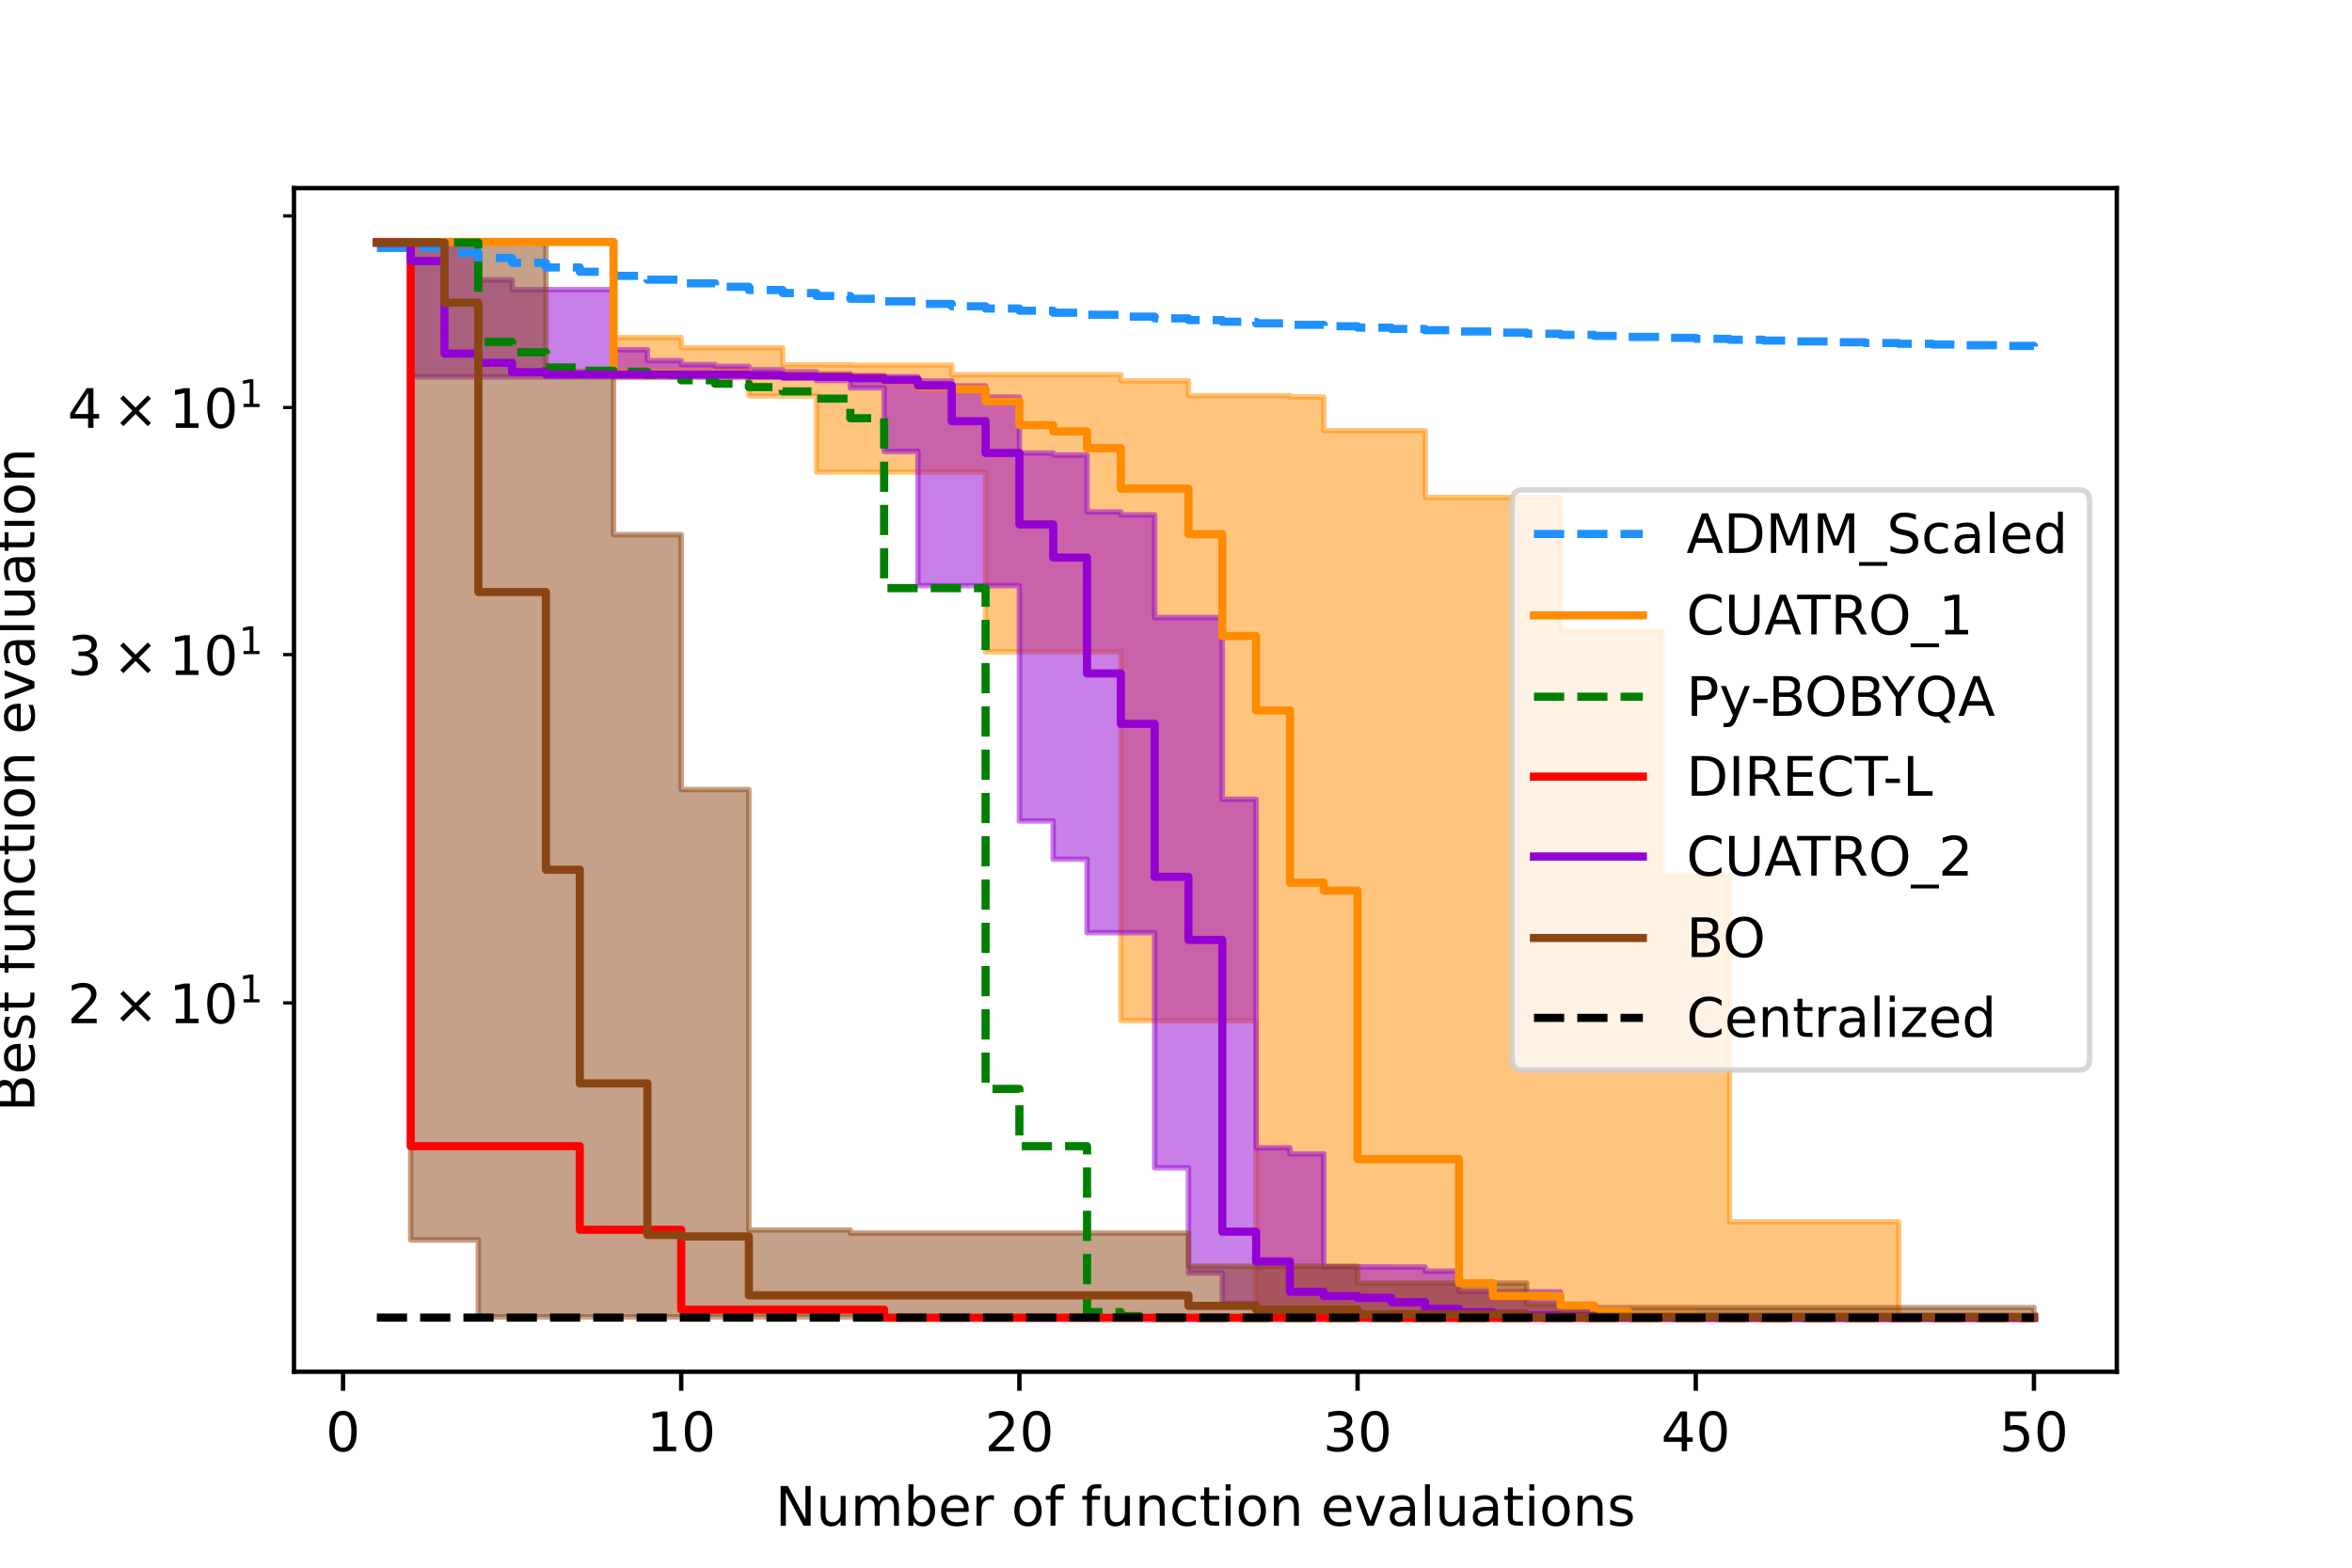 <?xml version="1.0" encoding="utf-8" standalone="no"?>
<!DOCTYPE svg PUBLIC "-//W3C//DTD SVG 1.1//EN"
  "http://www.w3.org/Graphics/SVG/1.1/DTD/svg11.dtd">
<!-- Created with matplotlib (https://matplotlib.org/) -->
<svg height="288pt" version="1.1" viewBox="0 0 432 288" width="432pt" xmlns="http://www.w3.org/2000/svg" xmlns:xlink="http://www.w3.org/1999/xlink">
 <defs>
  <style type="text/css">*{stroke-linecap:butt;stroke-linejoin:round;}</style>
 </defs>
 <g id="figure_1">
  <g id="patch_1">
   <path d="M 0 288 
L 432 288 
L 432 0 
L 0 0 
z
" style="fill:#ffffff;"/>
  </g>
  <g id="axes_1">
   <g id="patch_2">
    <path d="M 54 252 
L 388.8 252 
L 388.8 34.56 
L 54 34.56 
z
" style="fill:#ffffff;"/>
   </g>
   <g id="PolyCollection_1">
    <defs>
     <path d="M 69.218 -243.556 
L 69.218 -243.556 
L 75.43 -243.556 
L 75.43 -243.556 
L 81.641 -243.556 
L 81.641 -243.556 
L 87.853 -243.556 
L 87.853 -243.556 
L 94.064 -243.556 
L 94.064 -243.556 
L 100.276 -243.556 
L 100.276 -243.556 
L 106.487 -243.556 
L 106.487 -243.556 
L 112.699 -243.556 
L 112.699 -218.659 
L 118.91 -218.659 
L 118.91 -218.659 
L 125.122 -218.659 
L 125.122 -218.659 
L 131.333 -218.659 
L 131.333 -218.659 
L 137.545 -218.659 
L 137.545 -215.266 
L 143.756 -215.266 
L 143.756 -215.266 
L 149.968 -215.266 
L 149.968 -201.288 
L 156.179 -201.288 
L 156.179 -201.288 
L 162.391 -201.288 
L 162.391 -201.288 
L 168.602 -201.288 
L 168.602 -201.288 
L 174.814 -201.288 
L 174.814 -201.288 
L 181.025 -201.288 
L 181.025 -168.26 
L 187.237 -168.26 
L 187.237 -168.26 
L 193.448 -168.26 
L 193.448 -168.26 
L 199.66 -168.26 
L 199.66 -168.26 
L 205.871 -168.26 
L 205.871 -100.504 
L 212.083 -100.504 
L 212.083 -100.504 
L 218.294 -100.504 
L 218.294 -100.504 
L 224.506 -100.504 
L 224.506 -100.504 
L 230.717 -100.504 
L 230.717 -46.268 
L 236.929 -46.268 
L 236.929 -46.268 
L 243.14 -46.268 
L 243.14 -46.015 
L 249.352 -46.015 
L 249.352 -46.015 
L 255.563 -46.015 
L 255.563 -46.015 
L 261.775 -46.015 
L 261.775 -46.015 
L 267.986 -46.015 
L 267.986 -46.015 
L 274.198 -46.015 
L 274.198 -45.992 
L 280.409 -45.992 
L 280.409 -45.992 
L 286.621 -45.992 
L 286.621 -45.943 
L 292.832 -45.943 
L 292.832 -45.943 
L 299.044 -45.943 
L 299.044 -45.943 
L 305.255 -45.943 
L 305.255 -45.942 
L 311.467 -45.942 
L 311.467 -45.942 
L 317.678 -45.942 
L 317.678 -45.942 
L 323.89 -45.942 
L 323.89 -45.941 
L 330.101 -45.941 
L 330.101 -45.941 
L 336.313 -45.941 
L 336.313 -45.941 
L 342.524 -45.941 
L 342.524 -45.941 
L 348.736 -45.941 
L 348.736 -45.941 
L 354.947 -45.941 
L 354.947 -45.941 
L 361.159 -45.941 
L 361.159 -45.941 
L 367.37 -45.941 
L 367.37 -45.941 
L 373.582 -45.941 
L 373.582 -45.941 
L 373.582 -46.178 
L 373.582 -46.178 
L 373.582 -46.178 
L 367.37 -46.178 
L 367.37 -46.178 
L 361.159 -46.178 
L 361.159 -46.178 
L 354.947 -46.178 
L 354.947 -46.178 
L 348.736 -46.178 
L 348.736 -63.542 
L 342.524 -63.542 
L 342.524 -63.542 
L 336.313 -63.542 
L 336.313 -63.542 
L 330.101 -63.542 
L 330.101 -63.542 
L 323.89 -63.542 
L 323.89 -63.542 
L 317.678 -63.542 
L 317.678 -127.192 
L 311.467 -127.192 
L 311.467 -127.192 
L 305.255 -127.192 
L 305.255 -172.053 
L 299.044 -172.053 
L 299.044 -172.053 
L 292.832 -172.053 
L 292.832 -172.053 
L 286.621 -172.053 
L 286.621 -196.611 
L 280.409 -196.611 
L 280.409 -196.611 
L 274.198 -196.611 
L 274.198 -196.611 
L 267.986 -196.611 
L 267.986 -196.611 
L 261.775 -196.611 
L 261.775 -208.886 
L 255.563 -208.886 
L 255.563 -208.886 
L 249.352 -208.886 
L 249.352 -208.886 
L 243.14 -208.886 
L 243.14 -215.078 
L 236.929 -215.078 
L 236.929 -215.319 
L 230.717 -215.319 
L 230.717 -215.319 
L 224.506 -215.319 
L 224.506 -215.319 
L 218.294 -215.319 
L 218.294 -218.04 
L 212.083 -218.04 
L 212.083 -218.04 
L 205.871 -218.04 
L 205.871 -219.154 
L 199.66 -219.154 
L 199.66 -219.154 
L 193.448 -219.154 
L 193.448 -219.154 
L 187.237 -219.154 
L 187.237 -219.154 
L 181.025 -219.154 
L 181.025 -219.154 
L 174.814 -219.154 
L 174.814 -220.911 
L 168.602 -220.911 
L 168.602 -220.911 
L 162.391 -220.911 
L 162.391 -220.911 
L 156.179 -220.911 
L 156.179 -220.989 
L 149.968 -220.989 
L 149.968 -220.989 
L 143.756 -220.989 
L 143.756 -224.11 
L 137.545 -224.11 
L 137.545 -224.11 
L 131.333 -224.11 
L 131.333 -224.11 
L 125.122 -224.11 
L 125.122 -225.992 
L 118.91 -225.992 
L 118.91 -225.992 
L 112.699 -225.992 
L 112.699 -243.556 
L 106.487 -243.556 
L 106.487 -243.556 
L 100.276 -243.556 
L 100.276 -243.556 
L 94.064 -243.556 
L 94.064 -243.556 
L 87.853 -243.556 
L 87.853 -243.556 
L 81.641 -243.556 
L 81.641 -243.556 
L 75.43 -243.556 
L 75.43 -243.556 
L 69.218 -243.556 
z
" id="m75ca60884b" style="stroke:#ff8c00;stroke-opacity:0.5;"/>
    </defs>
    <g clip-path="url(#pdaac6d11ff)">
     <use style="fill:#ff8c00;fill-opacity:0.5;stroke:#ff8c00;stroke-opacity:0.5;" x="0" xlink:href="#m75ca60884b" y="288"/>
    </g>
   </g>
   <g id="PolyCollection_2">
    <defs>
     <path d="M 69.218 -243.44 
L 69.218 -243.44 
L 75.43 -243.44 
L 75.43 -77.435 
L 81.641 -77.435 
L 81.641 -77.435 
L 87.853 -77.435 
L 87.853 -77.435 
L 94.064 -77.435 
L 94.064 -77.435 
L 100.276 -77.435 
L 100.276 -77.435 
L 106.487 -77.435 
L 106.487 -62.083 
L 112.699 -62.083 
L 112.699 -62.083 
L 118.91 -62.083 
L 118.91 -62.083 
L 125.122 -62.083 
L 125.122 -47.409 
L 131.333 -47.409 
L 131.333 -47.409 
L 137.545 -47.409 
L 137.545 -47.409 
L 143.756 -47.409 
L 143.756 -47.409 
L 149.968 -47.409 
L 149.968 -47.409 
L 156.179 -47.409 
L 156.179 -47.409 
L 162.391 -47.409 
L 162.391 -45.922 
L 168.602 -45.922 
L 168.602 -45.922 
L 174.814 -45.922 
L 174.814 -45.922 
L 181.025 -45.922 
L 181.025 -45.922 
L 187.237 -45.922 
L 187.237 -45.922 
L 193.448 -45.922 
L 193.448 -45.922 
L 199.66 -45.922 
L 199.66 -45.91 
L 205.871 -45.91 
L 205.871 -45.91 
L 212.083 -45.91 
L 212.083 -45.91 
L 218.294 -45.91 
L 218.294 -45.91 
L 224.506 -45.91 
L 224.506 -45.91 
L 230.717 -45.91 
L 230.717 -45.91 
L 236.929 -45.91 
L 236.929 -45.91 
L 243.14 -45.91 
L 243.14 -45.91 
L 249.352 -45.91 
L 249.352 -45.91 
L 255.563 -45.91 
L 255.563 -45.886 
L 261.775 -45.886 
L 261.775 -45.886 
L 267.986 -45.886 
L 267.986 -45.886 
L 274.198 -45.886 
L 274.198 -45.886 
L 280.409 -45.886 
L 280.409 -45.886 
L 286.621 -45.886 
L 286.621 -45.886 
L 292.832 -45.886 
L 292.832 -45.886 
L 299.044 -45.886 
L 299.044 -45.886 
L 305.255 -45.886 
L 305.255 -45.886 
L 311.467 -45.886 
L 311.467 -45.886 
L 317.678 -45.886 
L 317.678 -45.884 
L 323.89 -45.884 
L 323.89 -45.884 
L 330.101 -45.884 
L 330.101 -45.884 
L 336.313 -45.884 
L 336.313 -45.884 
L 342.524 -45.884 
L 342.524 -45.884 
L 348.736 -45.884 
L 348.736 -45.884 
L 354.947 -45.884 
L 354.947 -45.884 
L 361.159 -45.884 
L 361.159 -45.884 
L 367.37 -45.884 
L 367.37 -45.884 
L 373.582 -45.884 
L 373.582 -45.884 
L 373.582 -45.884 
L 373.582 -45.884 
L 373.582 -45.884 
L 367.37 -45.884 
L 367.37 -45.884 
L 361.159 -45.884 
L 361.159 -45.884 
L 354.947 -45.884 
L 354.947 -45.884 
L 348.736 -45.884 
L 348.736 -45.884 
L 342.524 -45.884 
L 342.524 -45.884 
L 336.313 -45.884 
L 336.313 -45.884 
L 330.101 -45.884 
L 330.101 -45.884 
L 323.89 -45.884 
L 323.89 -45.884 
L 317.678 -45.884 
L 317.678 -45.886 
L 311.467 -45.886 
L 311.467 -45.886 
L 305.255 -45.886 
L 305.255 -45.886 
L 299.044 -45.886 
L 299.044 -45.886 
L 292.832 -45.886 
L 292.832 -45.886 
L 286.621 -45.886 
L 286.621 -45.886 
L 280.409 -45.886 
L 280.409 -45.886 
L 274.198 -45.886 
L 274.198 -45.886 
L 267.986 -45.886 
L 267.986 -45.886 
L 261.775 -45.886 
L 261.775 -45.886 
L 255.563 -45.886 
L 255.563 -45.91 
L 249.352 -45.91 
L 249.352 -45.91 
L 243.14 -45.91 
L 243.14 -45.91 
L 236.929 -45.91 
L 236.929 -45.91 
L 230.717 -45.91 
L 230.717 -45.91 
L 224.506 -45.91 
L 224.506 -45.91 
L 218.294 -45.91 
L 218.294 -45.91 
L 212.083 -45.91 
L 212.083 -45.91 
L 205.871 -45.91 
L 205.871 -45.91 
L 199.66 -45.91 
L 199.66 -45.922 
L 193.448 -45.922 
L 193.448 -45.922 
L 187.237 -45.922 
L 187.237 -45.922 
L 181.025 -45.922 
L 181.025 -45.922 
L 174.814 -45.922 
L 174.814 -45.922 
L 168.602 -45.922 
L 168.602 -45.922 
L 162.391 -45.922 
L 162.391 -47.409 
L 156.179 -47.409 
L 156.179 -47.409 
L 149.968 -47.409 
L 149.968 -47.409 
L 143.756 -47.409 
L 143.756 -47.409 
L 137.545 -47.409 
L 137.545 -47.409 
L 131.333 -47.409 
L 131.333 -47.409 
L 125.122 -47.409 
L 125.122 -62.083 
L 118.91 -62.083 
L 118.91 -62.083 
L 112.699 -62.083 
L 112.699 -62.083 
L 106.487 -62.083 
L 106.487 -77.435 
L 100.276 -77.435 
L 100.276 -77.435 
L 94.064 -77.435 
L 94.064 -77.435 
L 87.853 -77.435 
L 87.853 -77.435 
L 81.641 -77.435 
L 81.641 -77.435 
L 75.43 -77.435 
L 75.43 -243.44 
L 69.218 -243.44 
z
" id="m1aa103d2f8" style="stroke:#ff0000;stroke-opacity:0.5;"/>
    </defs>
    <g clip-path="url(#pdaac6d11ff)">
     <use style="fill:#ff0000;fill-opacity:0.5;stroke:#ff0000;stroke-opacity:0.5;" x="0" xlink:href="#m1aa103d2f8" y="288"/>
    </g>
   </g>
   <g id="PolyCollection_3">
    <defs>
     <path d="M 69.218 -243.44 
L 69.218 -243.44 
L 75.43 -243.44 
L 75.43 -218.776 
L 81.641 -218.776 
L 81.641 -218.776 
L 87.853 -218.776 
L 87.853 -218.776 
L 94.064 -218.776 
L 94.064 -218.776 
L 100.276 -218.776 
L 100.276 -218.776 
L 106.487 -218.776 
L 106.487 -218.776 
L 112.699 -218.776 
L 112.699 -218.776 
L 118.91 -218.776 
L 118.91 -218.776 
L 125.122 -218.776 
L 125.122 -218.776 
L 131.333 -218.776 
L 131.333 -218.776 
L 137.545 -218.776 
L 137.545 -218.776 
L 143.756 -218.776 
L 143.756 -218.533 
L 149.968 -218.533 
L 149.968 -218.097 
L 156.179 -218.097 
L 156.179 -216.739 
L 162.391 -216.739 
L 162.391 -205.071 
L 168.602 -205.071 
L 168.602 -180.423 
L 174.814 -180.423 
L 174.814 -180.423 
L 181.025 -180.423 
L 181.025 -180.423 
L 187.237 -180.423 
L 187.237 -137.184 
L 193.448 -137.184 
L 193.448 -130.158 
L 199.66 -130.158 
L 199.66 -116.653 
L 205.871 -116.653 
L 205.871 -116.653 
L 212.083 -116.653 
L 212.083 -73.462 
L 218.294 -73.462 
L 218.294 -54.149 
L 224.506 -54.149 
L 224.506 -48.546 
L 230.717 -48.546 
L 230.717 -46.61 
L 236.929 -46.61 
L 236.929 -45.947 
L 243.14 -45.947 
L 243.14 -45.947 
L 249.352 -45.947 
L 249.352 -45.947 
L 255.563 -45.947 
L 255.563 -45.947 
L 261.775 -45.947 
L 261.775 -45.947 
L 267.986 -45.947 
L 267.986 -45.947 
L 274.198 -45.947 
L 274.198 -45.947 
L 280.409 -45.947 
L 280.409 -45.947 
L 286.621 -45.947 
L 286.621 -45.947 
L 292.832 -45.947 
L 292.832 -45.941 
L 299.044 -45.941 
L 299.044 -45.941 
L 305.255 -45.941 
L 305.255 -45.941 
L 311.467 -45.941 
L 311.467 -45.941 
L 317.678 -45.941 
L 317.678 -45.941 
L 323.89 -45.941 
L 323.89 -45.941 
L 330.101 -45.941 
L 330.101 -45.941 
L 336.313 -45.941 
L 336.313 -45.941 
L 342.524 -45.941 
L 342.524 -45.941 
L 348.736 -45.941 
L 348.736 -45.941 
L 354.947 -45.941 
L 354.947 -45.941 
L 361.159 -45.941 
L 361.159 -45.941 
L 367.37 -45.941 
L 367.37 -45.941 
L 373.582 -45.941 
L 373.582 -45.941 
L 373.582 -46.091 
L 373.582 -46.091 
L 373.582 -46.091 
L 367.37 -46.091 
L 367.37 -46.091 
L 361.159 -46.091 
L 361.159 -46.091 
L 354.947 -46.091 
L 354.947 -46.091 
L 348.736 -46.091 
L 348.736 -46.091 
L 342.524 -46.091 
L 342.524 -46.091 
L 336.313 -46.091 
L 336.313 -46.091 
L 330.101 -46.091 
L 330.101 -46.092 
L 323.89 -46.092 
L 323.89 -46.096 
L 317.678 -46.096 
L 317.678 -46.101 
L 311.467 -46.101 
L 311.467 -46.328 
L 305.255 -46.328 
L 305.255 -46.328 
L 299.044 -46.328 
L 299.044 -46.895 
L 292.832 -46.895 
L 292.832 -48.331 
L 286.621 -48.331 
L 286.621 -50.685 
L 280.409 -50.685 
L 280.409 -50.685 
L 274.198 -50.685 
L 274.198 -50.685 
L 267.986 -50.685 
L 267.986 -54.475 
L 261.775 -54.475 
L 261.775 -55.233 
L 255.563 -55.233 
L 255.563 -55.258 
L 249.352 -55.258 
L 249.352 -55.258 
L 243.14 -55.258 
L 243.14 -76.016 
L 236.929 -76.016 
L 236.929 -77.145 
L 230.717 -77.145 
L 230.717 -141.161 
L 224.506 -141.161 
L 224.506 -174.55 
L 218.294 -174.55 
L 218.294 -174.55 
L 212.083 -174.55 
L 212.083 -193.413 
L 205.871 -193.413 
L 205.871 -193.955 
L 199.66 -193.955 
L 199.66 -204.406 
L 193.448 -204.406 
L 193.448 -204.787 
L 187.237 -204.787 
L 187.237 -215.038 
L 181.025 -215.038 
L 181.025 -217.105 
L 174.814 -217.105 
L 174.814 -218.002 
L 168.602 -218.002 
L 168.602 -218.781 
L 162.391 -218.781 
L 162.391 -218.996 
L 156.179 -218.996 
L 156.179 -219.324 
L 149.968 -219.324 
L 149.968 -219.684 
L 143.756 -219.684 
L 143.756 -220.071 
L 137.545 -220.071 
L 137.545 -220.699 
L 131.333 -220.699 
L 131.333 -221.025 
L 125.122 -221.025 
L 125.122 -221.74 
L 118.91 -221.74 
L 118.91 -223.747 
L 112.699 -223.747 
L 112.699 -234.791 
L 106.487 -234.791 
L 106.487 -234.791 
L 100.276 -234.791 
L 100.276 -234.791 
L 94.064 -234.791 
L 94.064 -236.57 
L 87.853 -236.57 
L 87.853 -243.44 
L 81.641 -243.44 
L 81.641 -243.44 
L 75.43 -243.44 
L 75.43 -243.44 
L 69.218 -243.44 
z
" id="m0308eec018" style="stroke:#9400d3;stroke-opacity:0.5;"/>
    </defs>
    <g clip-path="url(#pdaac6d11ff)">
     <use style="fill:#9400d3;fill-opacity:0.5;stroke:#9400d3;stroke-opacity:0.5;" x="0" xlink:href="#m0308eec018" y="288"/>
    </g>
   </g>
   <g id="PolyCollection_4">
    <defs>
     <path d="M 69.218 -243.44 
L 69.218 -243.44 
L 75.43 -243.44 
L 75.43 -60.213 
L 81.641 -60.213 
L 81.641 -60.213 
L 87.853 -60.213 
L 87.853 -46.073 
L 94.064 -46.073 
L 94.064 -46.073 
L 100.276 -46.073 
L 100.276 -46.073 
L 106.487 -46.073 
L 106.487 -46.073 
L 112.699 -46.073 
L 112.699 -46.073 
L 118.91 -46.073 
L 118.91 -46.073 
L 125.122 -46.073 
L 125.122 -46.073 
L 131.333 -46.073 
L 131.333 -46.073 
L 137.545 -46.073 
L 137.545 -46.073 
L 143.756 -46.073 
L 143.756 -46.073 
L 149.968 -46.073 
L 149.968 -46.073 
L 156.179 -46.073 
L 156.179 -46.073 
L 162.391 -46.073 
L 162.391 -46.073 
L 168.602 -46.073 
L 168.602 -46.073 
L 174.814 -46.073 
L 174.814 -46.073 
L 181.025 -46.073 
L 181.025 -46.073 
L 187.237 -46.073 
L 187.237 -46.073 
L 193.448 -46.073 
L 193.448 -46.073 
L 199.66 -46.073 
L 199.66 -46.073 
L 205.871 -46.073 
L 205.871 -46.073 
L 212.083 -46.073 
L 212.083 -46.073 
L 218.294 -46.073 
L 218.294 -45.931 
L 224.506 -45.931 
L 224.506 -45.931 
L 230.717 -45.931 
L 230.717 -45.931 
L 236.929 -45.931 
L 236.929 -45.931 
L 243.14 -45.931 
L 243.14 -45.931 
L 249.352 -45.931 
L 249.352 -45.891 
L 255.563 -45.891 
L 255.563 -45.891 
L 261.775 -45.891 
L 261.775 -45.891 
L 267.986 -45.891 
L 267.986 -45.891 
L 274.198 -45.891 
L 274.198 -45.891 
L 280.409 -45.891 
L 280.409 -45.89 
L 286.621 -45.89 
L 286.621 -45.89 
L 292.832 -45.89 
L 292.832 -45.89 
L 299.044 -45.89 
L 299.044 -45.89 
L 305.255 -45.89 
L 305.255 -45.89 
L 311.467 -45.89 
L 311.467 -45.89 
L 317.678 -45.89 
L 317.678 -45.89 
L 323.89 -45.89 
L 323.89 -45.89 
L 330.101 -45.89 
L 330.101 -45.89 
L 336.313 -45.89 
L 336.313 -45.89 
L 342.524 -45.89 
L 342.524 -45.89 
L 348.736 -45.89 
L 348.736 -45.89 
L 354.947 -45.89 
L 354.947 -45.89 
L 361.159 -45.89 
L 361.159 -45.89 
L 367.37 -45.89 
L 367.37 -45.89 
L 373.582 -45.89 
L 373.582 -45.89 
L 373.582 -47.786 
L 373.582 -47.786 
L 373.582 -47.786 
L 367.37 -47.786 
L 367.37 -47.786 
L 361.159 -47.786 
L 361.159 -47.786 
L 354.947 -47.786 
L 354.947 -47.786 
L 348.736 -47.786 
L 348.736 -47.786 
L 342.524 -47.786 
L 342.524 -47.786 
L 336.313 -47.786 
L 336.313 -47.786 
L 330.101 -47.786 
L 330.101 -47.786 
L 323.89 -47.786 
L 323.89 -47.786 
L 317.678 -47.786 
L 317.678 -47.786 
L 311.467 -47.786 
L 311.467 -47.786 
L 305.255 -47.786 
L 305.255 -47.786 
L 299.044 -47.786 
L 299.044 -47.786 
L 292.832 -47.786 
L 292.832 -47.786 
L 286.621 -47.786 
L 286.621 -48.41 
L 280.409 -48.41 
L 280.409 -52.26 
L 274.198 -52.26 
L 274.198 -52.26 
L 267.986 -52.26 
L 267.986 -52.26 
L 261.775 -52.26 
L 261.775 -52.26 
L 255.563 -52.26 
L 255.563 -52.26 
L 249.352 -52.26 
L 249.352 -55.382 
L 243.14 -55.382 
L 243.14 -55.382 
L 236.929 -55.382 
L 236.929 -55.382 
L 230.717 -55.382 
L 230.717 -55.382 
L 224.506 -55.382 
L 224.506 -55.382 
L 218.294 -55.382 
L 218.294 -61.469 
L 212.083 -61.469 
L 212.083 -61.469 
L 205.871 -61.469 
L 205.871 -61.469 
L 199.66 -61.469 
L 199.66 -61.469 
L 193.448 -61.469 
L 193.448 -61.469 
L 187.237 -61.469 
L 187.237 -61.469 
L 181.025 -61.469 
L 181.025 -61.469 
L 174.814 -61.469 
L 174.814 -61.469 
L 168.602 -61.469 
L 168.602 -61.469 
L 162.391 -61.469 
L 162.391 -61.469 
L 156.179 -61.469 
L 156.179 -62.035 
L 149.968 -62.035 
L 149.968 -62.035 
L 143.756 -62.035 
L 143.756 -62.035 
L 137.545 -62.035 
L 137.545 -142.949 
L 131.333 -142.949 
L 131.333 -142.949 
L 125.122 -142.949 
L 125.122 -189.779 
L 118.91 -189.779 
L 118.91 -189.779 
L 112.699 -189.779 
L 112.699 -219.718 
L 106.487 -219.718 
L 106.487 -219.718 
L 100.276 -219.718 
L 100.276 -243.44 
L 94.064 -243.44 
L 94.064 -243.44 
L 87.853 -243.44 
L 87.853 -243.44 
L 81.641 -243.44 
L 81.641 -243.44 
L 75.43 -243.44 
L 75.43 -243.44 
L 69.218 -243.44 
z
" id="mc04f1988cb" style="stroke:#8b4513;stroke-opacity:0.5;"/>
    </defs>
    <g clip-path="url(#pdaac6d11ff)">
     <use style="fill:#8b4513;fill-opacity:0.5;stroke:#8b4513;stroke-opacity:0.5;" x="0" xlink:href="#mc04f1988cb" y="288"/>
    </g>
   </g>
   <g id="matplotlib.axis_1">
    <g id="xtick_1">
     <g id="line2d_1">
      <defs>
       <path d="M 0 0 
L 0 3.5 
" id="md390b1b262" style="stroke:#000000;stroke-width:0.8;"/>
      </defs>
      <g>
       <use style="stroke:#000000;stroke-width:0.8;" x="63.007" xlink:href="#md390b1b262" y="252"/>
      </g>
     </g>
     <g id="text_1">
      <!-- 0 -->
      <g transform="translate(59.825 266.598)scale(0.1 -0.1)">
       <defs>
        <path d="M 31.781 66.406 
Q 24.172 66.406 20.328 58.906 
Q 16.5 51.422 16.5 36.375 
Q 16.5 21.391 20.328 13.891 
Q 24.172 6.391 31.781 6.391 
Q 39.453 6.391 43.281 13.891 
Q 47.125 21.391 47.125 36.375 
Q 47.125 51.422 43.281 58.906 
Q 39.453 66.406 31.781 66.406 
z
M 31.781 74.219 
Q 44.047 74.219 50.516 64.516 
Q 56.984 54.828 56.984 36.375 
Q 56.984 17.969 50.516 8.266 
Q 44.047 -1.422 31.781 -1.422 
Q 19.531 -1.422 13.062 8.266 
Q 6.594 17.969 6.594 36.375 
Q 6.594 54.828 13.062 64.516 
Q 19.531 74.219 31.781 74.219 
z
" id="DejaVuSans-48"/>
       </defs>
       <use xlink:href="#DejaVuSans-48"/>
      </g>
     </g>
    </g>
    <g id="xtick_2">
     <g id="line2d_2">
      <g>
       <use style="stroke:#000000;stroke-width:0.8;" x="125.122" xlink:href="#md390b1b262" y="252"/>
      </g>
     </g>
     <g id="text_2">
      <!-- 10 -->
      <g transform="translate(118.759 266.598)scale(0.1 -0.1)">
       <defs>
        <path d="M 12.406 8.297 
L 28.516 8.297 
L 28.516 63.922 
L 10.984 60.406 
L 10.984 69.391 
L 28.422 72.906 
L 38.281 72.906 
L 38.281 8.297 
L 54.391 8.297 
L 54.391 0 
L 12.406 0 
z
" id="DejaVuSans-49"/>
       </defs>
       <use xlink:href="#DejaVuSans-49"/>
       <use x="63.623" xlink:href="#DejaVuSans-48"/>
      </g>
     </g>
    </g>
    <g id="xtick_3">
     <g id="line2d_3">
      <g>
       <use style="stroke:#000000;stroke-width:0.8;" x="187.237" xlink:href="#md390b1b262" y="252"/>
      </g>
     </g>
     <g id="text_3">
      <!-- 20 -->
      <g transform="translate(180.874 266.598)scale(0.1 -0.1)">
       <defs>
        <path d="M 19.188 8.297 
L 53.609 8.297 
L 53.609 0 
L 7.328 0 
L 7.328 8.297 
Q 12.938 14.109 22.625 23.891 
Q 32.328 33.688 34.812 36.531 
Q 39.547 41.844 41.422 45.531 
Q 43.312 49.219 43.312 52.781 
Q 43.312 58.594 39.234 62.25 
Q 35.156 65.922 28.609 65.922 
Q 23.969 65.922 18.812 64.312 
Q 13.672 62.703 7.812 59.422 
L 7.812 69.391 
Q 13.766 71.781 18.938 73 
Q 24.125 74.219 28.422 74.219 
Q 39.75 74.219 46.484 68.547 
Q 53.219 62.891 53.219 53.422 
Q 53.219 48.922 51.531 44.891 
Q 49.859 40.875 45.406 35.406 
Q 44.188 33.984 37.641 27.219 
Q 31.109 20.453 19.188 8.297 
z
" id="DejaVuSans-50"/>
       </defs>
       <use xlink:href="#DejaVuSans-50"/>
       <use x="63.623" xlink:href="#DejaVuSans-48"/>
      </g>
     </g>
    </g>
    <g id="xtick_4">
     <g id="line2d_4">
      <g>
       <use style="stroke:#000000;stroke-width:0.8;" x="249.352" xlink:href="#md390b1b262" y="252"/>
      </g>
     </g>
     <g id="text_4">
      <!-- 30 -->
      <g transform="translate(242.989 266.598)scale(0.1 -0.1)">
       <defs>
        <path d="M 40.578 39.312 
Q 47.656 37.797 51.625 33 
Q 55.609 28.219 55.609 21.188 
Q 55.609 10.406 48.188 4.484 
Q 40.766 -1.422 27.094 -1.422 
Q 22.516 -1.422 17.656 -0.516 
Q 12.797 0.391 7.625 2.203 
L 7.625 11.719 
Q 11.719 9.328 16.594 8.109 
Q 21.484 6.891 26.812 6.891 
Q 36.078 6.891 40.938 10.547 
Q 45.797 14.203 45.797 21.188 
Q 45.797 27.641 41.281 31.266 
Q 36.766 34.906 28.719 34.906 
L 20.219 34.906 
L 20.219 43.016 
L 29.109 43.016 
Q 36.375 43.016 40.234 45.922 
Q 44.094 48.828 44.094 54.297 
Q 44.094 59.906 40.109 62.906 
Q 36.141 65.922 28.719 65.922 
Q 24.656 65.922 20.016 65.031 
Q 15.375 64.156 9.812 62.312 
L 9.812 71.094 
Q 15.438 72.656 20.344 73.438 
Q 25.25 74.219 29.594 74.219 
Q 40.828 74.219 47.359 69.109 
Q 53.906 64.016 53.906 55.328 
Q 53.906 49.266 50.438 45.094 
Q 46.969 40.922 40.578 39.312 
z
" id="DejaVuSans-51"/>
       </defs>
       <use xlink:href="#DejaVuSans-51"/>
       <use x="63.623" xlink:href="#DejaVuSans-48"/>
      </g>
     </g>
    </g>
    <g id="xtick_5">
     <g id="line2d_5">
      <g>
       <use style="stroke:#000000;stroke-width:0.8;" x="311.467" xlink:href="#md390b1b262" y="252"/>
      </g>
     </g>
     <g id="text_5">
      <!-- 40 -->
      <g transform="translate(305.104 266.598)scale(0.1 -0.1)">
       <defs>
        <path d="M 37.797 64.312 
L 12.891 25.391 
L 37.797 25.391 
z
M 35.203 72.906 
L 47.609 72.906 
L 47.609 25.391 
L 58.016 25.391 
L 58.016 17.188 
L 47.609 17.188 
L 47.609 0 
L 37.797 0 
L 37.797 17.188 
L 4.891 17.188 
L 4.891 26.703 
z
" id="DejaVuSans-52"/>
       </defs>
       <use xlink:href="#DejaVuSans-52"/>
       <use x="63.623" xlink:href="#DejaVuSans-48"/>
      </g>
     </g>
    </g>
    <g id="xtick_6">
     <g id="line2d_6">
      <g>
       <use style="stroke:#000000;stroke-width:0.8;" x="373.582" xlink:href="#md390b1b262" y="252"/>
      </g>
     </g>
     <g id="text_6">
      <!-- 50 -->
      <g transform="translate(367.219 266.598)scale(0.1 -0.1)">
       <defs>
        <path d="M 10.797 72.906 
L 49.516 72.906 
L 49.516 64.594 
L 19.828 64.594 
L 19.828 46.734 
Q 21.969 47.469 24.109 47.828 
Q 26.266 48.188 28.422 48.188 
Q 40.625 48.188 47.75 41.5 
Q 54.891 34.812 54.891 23.391 
Q 54.891 11.625 47.562 5.094 
Q 40.234 -1.422 26.906 -1.422 
Q 22.312 -1.422 17.547 -0.641 
Q 12.797 0.141 7.719 1.703 
L 7.719 11.625 
Q 12.109 9.234 16.797 8.062 
Q 21.484 6.891 26.703 6.891 
Q 35.156 6.891 40.078 11.328 
Q 45.016 15.766 45.016 23.391 
Q 45.016 31 40.078 35.438 
Q 35.156 39.891 26.703 39.891 
Q 22.75 39.891 18.812 39.016 
Q 14.891 38.141 10.797 36.281 
z
" id="DejaVuSans-53"/>
       </defs>
       <use xlink:href="#DejaVuSans-53"/>
       <use x="63.623" xlink:href="#DejaVuSans-48"/>
      </g>
     </g>
    </g>
    <g id="text_7">
     <!-- Number of function evaluations -->
     <g transform="translate(142.399 280.277)scale(0.1 -0.1)">
      <defs>
       <path d="M 9.812 72.906 
L 23.094 72.906 
L 55.422 11.922 
L 55.422 72.906 
L 64.984 72.906 
L 64.984 0 
L 51.703 0 
L 19.391 60.984 
L 19.391 0 
L 9.812 0 
z
" id="DejaVuSans-78"/>
       <path d="M 8.5 21.578 
L 8.5 54.688 
L 17.484 54.688 
L 17.484 21.922 
Q 17.484 14.156 20.5 10.266 
Q 23.531 6.391 29.594 6.391 
Q 36.859 6.391 41.078 11.031 
Q 45.312 15.672 45.312 23.688 
L 45.312 54.688 
L 54.297 54.688 
L 54.297 0 
L 45.312 0 
L 45.312 8.406 
Q 42.047 3.422 37.719 1 
Q 33.406 -1.422 27.688 -1.422 
Q 18.266 -1.422 13.375 4.438 
Q 8.5 10.297 8.5 21.578 
z
M 31.109 56 
z
" id="DejaVuSans-117"/>
       <path d="M 52 44.188 
Q 55.375 50.25 60.062 53.125 
Q 64.75 56 71.094 56 
Q 79.641 56 84.281 50.016 
Q 88.922 44.047 88.922 33.016 
L 88.922 0 
L 79.891 0 
L 79.891 32.719 
Q 79.891 40.578 77.094 44.375 
Q 74.312 48.188 68.609 48.188 
Q 61.625 48.188 57.562 43.547 
Q 53.516 38.922 53.516 30.906 
L 53.516 0 
L 44.484 0 
L 44.484 32.719 
Q 44.484 40.625 41.703 44.406 
Q 38.922 48.188 33.109 48.188 
Q 26.219 48.188 22.156 43.531 
Q 18.109 38.875 18.109 30.906 
L 18.109 0 
L 9.078 0 
L 9.078 54.688 
L 18.109 54.688 
L 18.109 46.188 
Q 21.188 51.219 25.484 53.609 
Q 29.781 56 35.688 56 
Q 41.656 56 45.828 52.969 
Q 50 49.953 52 44.188 
z
" id="DejaVuSans-109"/>
       <path d="M 48.688 27.297 
Q 48.688 37.203 44.609 42.844 
Q 40.531 48.484 33.406 48.484 
Q 26.266 48.484 22.188 42.844 
Q 18.109 37.203 18.109 27.297 
Q 18.109 17.391 22.188 11.75 
Q 26.266 6.109 33.406 6.109 
Q 40.531 6.109 44.609 11.75 
Q 48.688 17.391 48.688 27.297 
z
M 18.109 46.391 
Q 20.953 51.266 25.266 53.625 
Q 29.594 56 35.594 56 
Q 45.562 56 51.781 48.094 
Q 58.016 40.188 58.016 27.297 
Q 58.016 14.406 51.781 6.484 
Q 45.562 -1.422 35.594 -1.422 
Q 29.594 -1.422 25.266 0.953 
Q 20.953 3.328 18.109 8.203 
L 18.109 0 
L 9.078 0 
L 9.078 75.984 
L 18.109 75.984 
z
" id="DejaVuSans-98"/>
       <path d="M 56.203 29.594 
L 56.203 25.203 
L 14.891 25.203 
Q 15.484 15.922 20.484 11.062 
Q 25.484 6.203 34.422 6.203 
Q 39.594 6.203 44.453 7.469 
Q 49.312 8.734 54.109 11.281 
L 54.109 2.781 
Q 49.266 0.734 44.188 -0.344 
Q 39.109 -1.422 33.891 -1.422 
Q 20.797 -1.422 13.156 6.188 
Q 5.516 13.812 5.516 26.812 
Q 5.516 40.234 12.766 48.109 
Q 20.016 56 32.328 56 
Q 43.359 56 49.781 48.891 
Q 56.203 41.797 56.203 29.594 
z
M 47.219 32.234 
Q 47.125 39.594 43.094 43.984 
Q 39.062 48.391 32.422 48.391 
Q 24.906 48.391 20.391 44.141 
Q 15.875 39.891 15.188 32.172 
z
" id="DejaVuSans-101"/>
       <path d="M 41.109 46.297 
Q 39.594 47.172 37.812 47.578 
Q 36.031 48 33.891 48 
Q 26.266 48 22.188 43.047 
Q 18.109 38.094 18.109 28.812 
L 18.109 0 
L 9.078 0 
L 9.078 54.688 
L 18.109 54.688 
L 18.109 46.188 
Q 20.953 51.172 25.484 53.578 
Q 30.031 56 36.531 56 
Q 37.453 56 38.578 55.875 
Q 39.703 55.766 41.062 55.516 
z
" id="DejaVuSans-114"/>
       <path id="DejaVuSans-32"/>
       <path d="M 30.609 48.391 
Q 23.391 48.391 19.188 42.75 
Q 14.984 37.109 14.984 27.297 
Q 14.984 17.484 19.156 11.844 
Q 23.344 6.203 30.609 6.203 
Q 37.797 6.203 41.984 11.859 
Q 46.188 17.531 46.188 27.297 
Q 46.188 37.016 41.984 42.703 
Q 37.797 48.391 30.609 48.391 
z
M 30.609 56 
Q 42.328 56 49.016 48.375 
Q 55.719 40.766 55.719 27.297 
Q 55.719 13.875 49.016 6.219 
Q 42.328 -1.422 30.609 -1.422 
Q 18.844 -1.422 12.172 6.219 
Q 5.516 13.875 5.516 27.297 
Q 5.516 40.766 12.172 48.375 
Q 18.844 56 30.609 56 
z
" id="DejaVuSans-111"/>
       <path d="M 37.109 75.984 
L 37.109 68.5 
L 28.516 68.5 
Q 23.688 68.5 21.797 66.547 
Q 19.922 64.594 19.922 59.516 
L 19.922 54.688 
L 34.719 54.688 
L 34.719 47.703 
L 19.922 47.703 
L 19.922 0 
L 10.891 0 
L 10.891 47.703 
L 2.297 47.703 
L 2.297 54.688 
L 10.891 54.688 
L 10.891 58.5 
Q 10.891 67.625 15.141 71.797 
Q 19.391 75.984 28.609 75.984 
z
" id="DejaVuSans-102"/>
       <path d="M 54.891 33.016 
L 54.891 0 
L 45.906 0 
L 45.906 32.719 
Q 45.906 40.484 42.875 44.328 
Q 39.844 48.188 33.797 48.188 
Q 26.516 48.188 22.312 43.547 
Q 18.109 38.922 18.109 30.906 
L 18.109 0 
L 9.078 0 
L 9.078 54.688 
L 18.109 54.688 
L 18.109 46.188 
Q 21.344 51.125 25.703 53.562 
Q 30.078 56 35.797 56 
Q 45.219 56 50.047 50.172 
Q 54.891 44.344 54.891 33.016 
z
" id="DejaVuSans-110"/>
       <path d="M 48.781 52.594 
L 48.781 44.188 
Q 44.969 46.297 41.141 47.344 
Q 37.312 48.391 33.406 48.391 
Q 24.656 48.391 19.812 42.844 
Q 14.984 37.312 14.984 27.297 
Q 14.984 17.281 19.812 11.734 
Q 24.656 6.203 33.406 6.203 
Q 37.312 6.203 41.141 7.25 
Q 44.969 8.297 48.781 10.406 
L 48.781 2.094 
Q 45.016 0.344 40.984 -0.531 
Q 36.969 -1.422 32.422 -1.422 
Q 20.062 -1.422 12.781 6.344 
Q 5.516 14.109 5.516 27.297 
Q 5.516 40.672 12.859 48.328 
Q 20.219 56 33.016 56 
Q 37.156 56 41.109 55.141 
Q 45.062 54.297 48.781 52.594 
z
" id="DejaVuSans-99"/>
       <path d="M 18.312 70.219 
L 18.312 54.688 
L 36.812 54.688 
L 36.812 47.703 
L 18.312 47.703 
L 18.312 18.016 
Q 18.312 11.328 20.141 9.422 
Q 21.969 7.516 27.594 7.516 
L 36.812 7.516 
L 36.812 0 
L 27.594 0 
Q 17.188 0 13.234 3.875 
Q 9.281 7.766 9.281 18.016 
L 9.281 47.703 
L 2.688 47.703 
L 2.688 54.688 
L 9.281 54.688 
L 9.281 70.219 
z
" id="DejaVuSans-116"/>
       <path d="M 9.422 54.688 
L 18.406 54.688 
L 18.406 0 
L 9.422 0 
z
M 9.422 75.984 
L 18.406 75.984 
L 18.406 64.594 
L 9.422 64.594 
z
" id="DejaVuSans-105"/>
       <path d="M 2.984 54.688 
L 12.5 54.688 
L 29.594 8.797 
L 46.688 54.688 
L 56.203 54.688 
L 35.688 0 
L 23.484 0 
z
" id="DejaVuSans-118"/>
       <path d="M 34.281 27.484 
Q 23.391 27.484 19.188 25 
Q 14.984 22.516 14.984 16.5 
Q 14.984 11.719 18.141 8.906 
Q 21.297 6.109 26.703 6.109 
Q 34.188 6.109 38.703 11.406 
Q 43.219 16.703 43.219 25.484 
L 43.219 27.484 
z
M 52.203 31.203 
L 52.203 0 
L 43.219 0 
L 43.219 8.297 
Q 40.141 3.328 35.547 0.953 
Q 30.953 -1.422 24.312 -1.422 
Q 15.922 -1.422 10.953 3.297 
Q 6 8.016 6 15.922 
Q 6 25.141 12.172 29.828 
Q 18.359 34.516 30.609 34.516 
L 43.219 34.516 
L 43.219 35.406 
Q 43.219 41.609 39.141 45 
Q 35.062 48.391 27.688 48.391 
Q 23 48.391 18.547 47.266 
Q 14.109 46.141 10.016 43.891 
L 10.016 52.203 
Q 14.938 54.109 19.578 55.047 
Q 24.219 56 28.609 56 
Q 40.484 56 46.344 49.844 
Q 52.203 43.703 52.203 31.203 
z
" id="DejaVuSans-97"/>
       <path d="M 9.422 75.984 
L 18.406 75.984 
L 18.406 0 
L 9.422 0 
z
" id="DejaVuSans-108"/>
       <path d="M 44.281 53.078 
L 44.281 44.578 
Q 40.484 46.531 36.375 47.5 
Q 32.281 48.484 27.875 48.484 
Q 21.188 48.484 17.844 46.438 
Q 14.5 44.391 14.5 40.281 
Q 14.5 37.156 16.891 35.375 
Q 19.281 33.594 26.516 31.984 
L 29.594 31.297 
Q 39.156 29.25 43.188 25.516 
Q 47.219 21.781 47.219 15.094 
Q 47.219 7.469 41.188 3.016 
Q 35.156 -1.422 24.609 -1.422 
Q 20.219 -1.422 15.453 -0.562 
Q 10.688 0.297 5.422 2 
L 5.422 11.281 
Q 10.406 8.688 15.234 7.391 
Q 20.062 6.109 24.812 6.109 
Q 31.156 6.109 34.562 8.281 
Q 37.984 10.453 37.984 14.406 
Q 37.984 18.062 35.516 20.016 
Q 33.062 21.969 24.703 23.781 
L 21.578 24.516 
Q 13.234 26.266 9.516 29.906 
Q 5.812 33.547 5.812 39.891 
Q 5.812 47.609 11.281 51.797 
Q 16.75 56 26.812 56 
Q 31.781 56 36.172 55.266 
Q 40.578 54.547 44.281 53.078 
z
" id="DejaVuSans-115"/>
      </defs>
      <use xlink:href="#DejaVuSans-78"/>
      <use x="74.805" xlink:href="#DejaVuSans-117"/>
      <use x="138.184" xlink:href="#DejaVuSans-109"/>
      <use x="235.596" xlink:href="#DejaVuSans-98"/>
      <use x="299.072" xlink:href="#DejaVuSans-101"/>
      <use x="360.596" xlink:href="#DejaVuSans-114"/>
      <use x="401.709" xlink:href="#DejaVuSans-32"/>
      <use x="433.496" xlink:href="#DejaVuSans-111"/>
      <use x="494.678" xlink:href="#DejaVuSans-102"/>
      <use x="529.883" xlink:href="#DejaVuSans-32"/>
      <use x="561.67" xlink:href="#DejaVuSans-102"/>
      <use x="596.875" xlink:href="#DejaVuSans-117"/>
      <use x="660.254" xlink:href="#DejaVuSans-110"/>
      <use x="723.633" xlink:href="#DejaVuSans-99"/>
      <use x="778.613" xlink:href="#DejaVuSans-116"/>
      <use x="817.822" xlink:href="#DejaVuSans-105"/>
      <use x="845.605" xlink:href="#DejaVuSans-111"/>
      <use x="906.787" xlink:href="#DejaVuSans-110"/>
      <use x="970.166" xlink:href="#DejaVuSans-32"/>
      <use x="1001.953" xlink:href="#DejaVuSans-101"/>
      <use x="1063.477" xlink:href="#DejaVuSans-118"/>
      <use x="1122.656" xlink:href="#DejaVuSans-97"/>
      <use x="1183.936" xlink:href="#DejaVuSans-108"/>
      <use x="1211.719" xlink:href="#DejaVuSans-117"/>
      <use x="1275.098" xlink:href="#DejaVuSans-97"/>
      <use x="1336.377" xlink:href="#DejaVuSans-116"/>
      <use x="1375.586" xlink:href="#DejaVuSans-105"/>
      <use x="1403.369" xlink:href="#DejaVuSans-111"/>
      <use x="1464.551" xlink:href="#DejaVuSans-110"/>
      <use x="1527.93" xlink:href="#DejaVuSans-115"/>
     </g>
    </g>
   </g>
   <g id="matplotlib.axis_2">
    <g id="ytick_1">
     <g id="line2d_7">
      <defs>
       <path d="M 0 0 
L -2 0 
" id="m9779d326b0" style="stroke:#000000;stroke-width:0.6;"/>
      </defs>
      <g>
       <use style="stroke:#000000;stroke-width:0.6;" x="54" xlink:href="#m9779d326b0" y="184.241"/>
      </g>
     </g>
     <g id="text_8">
      <!-- $\mathdefault{2\times10^{1}}$ -->
      <g transform="translate(12.4 188.04)scale(0.1 -0.1)">
       <defs>
        <path d="M 70.125 53.719 
L 47.797 31.297 
L 70.125 8.984 
L 64.312 3.078 
L 41.891 25.484 
L 19.484 3.078 
L 13.719 8.984 
L 35.984 31.297 
L 13.719 53.719 
L 19.484 59.625 
L 41.891 37.203 
L 64.312 59.625 
z
" id="DejaVuSans-215"/>
       </defs>
       <use transform="translate(0 0.684)" xlink:href="#DejaVuSans-50"/>
       <use transform="translate(83.105 0.684)" xlink:href="#DejaVuSans-215"/>
       <use transform="translate(186.377 0.684)" xlink:href="#DejaVuSans-49"/>
       <use transform="translate(250 0.684)" xlink:href="#DejaVuSans-48"/>
       <use transform="translate(314.58 38.966)scale(0.7)" xlink:href="#DejaVuSans-49"/>
      </g>
     </g>
    </g>
    <g id="ytick_2">
     <g id="line2d_8">
      <g>
       <use style="stroke:#000000;stroke-width:0.6;" x="54" xlink:href="#m9779d326b0" y="120.262"/>
      </g>
     </g>
     <g id="text_9">
      <!-- $\mathdefault{3\times10^{1}}$ -->
      <g transform="translate(12.4 124.061)scale(0.1 -0.1)">
       <use transform="translate(0 0.684)" xlink:href="#DejaVuSans-51"/>
       <use transform="translate(83.105 0.684)" xlink:href="#DejaVuSans-215"/>
       <use transform="translate(186.377 0.684)" xlink:href="#DejaVuSans-49"/>
       <use transform="translate(250 0.684)" xlink:href="#DejaVuSans-48"/>
       <use transform="translate(314.58 38.966)scale(0.7)" xlink:href="#DejaVuSans-49"/>
      </g>
     </g>
    </g>
    <g id="ytick_3">
     <g id="line2d_9">
      <g>
       <use style="stroke:#000000;stroke-width:0.6;" x="54" xlink:href="#m9779d326b0" y="74.869"/>
      </g>
     </g>
     <g id="text_10">
      <!-- $\mathdefault{4\times10^{1}}$ -->
      <g transform="translate(12.4 78.668)scale(0.1 -0.1)">
       <use transform="translate(0 0.684)" xlink:href="#DejaVuSans-52"/>
       <use transform="translate(83.105 0.684)" xlink:href="#DejaVuSans-215"/>
       <use transform="translate(186.377 0.684)" xlink:href="#DejaVuSans-49"/>
       <use transform="translate(250 0.684)" xlink:href="#DejaVuSans-48"/>
       <use transform="translate(314.58 38.966)scale(0.7)" xlink:href="#DejaVuSans-49"/>
      </g>
     </g>
    </g>
    <g id="ytick_4">
     <g id="line2d_10">
      <g>
       <use style="stroke:#000000;stroke-width:0.6;" x="54" xlink:href="#m9779d326b0" y="39.659"/>
      </g>
     </g>
    </g>
    <g id="text_11">
     <!-- Best function evaluation -->
     <g transform="translate(6.32 204.253)rotate(-90)scale(0.1 -0.1)">
      <defs>
       <path d="M 19.672 34.812 
L 19.672 8.109 
L 35.5 8.109 
Q 43.453 8.109 47.281 11.406 
Q 51.125 14.703 51.125 21.484 
Q 51.125 28.328 47.281 31.562 
Q 43.453 34.812 35.5 34.812 
z
M 19.672 64.797 
L 19.672 42.828 
L 34.281 42.828 
Q 41.5 42.828 45.031 45.531 
Q 48.578 48.25 48.578 53.812 
Q 48.578 59.328 45.031 62.062 
Q 41.5 64.797 34.281 64.797 
z
M 9.812 72.906 
L 35.016 72.906 
Q 46.297 72.906 52.391 68.219 
Q 58.5 63.531 58.5 54.891 
Q 58.5 48.188 55.375 44.234 
Q 52.25 40.281 46.188 39.312 
Q 53.469 37.75 57.5 32.781 
Q 61.531 27.828 61.531 20.406 
Q 61.531 10.641 54.891 5.312 
Q 48.25 0 35.984 0 
L 9.812 0 
z
" id="DejaVuSans-66"/>
      </defs>
      <use xlink:href="#DejaVuSans-66"/>
      <use x="68.604" xlink:href="#DejaVuSans-101"/>
      <use x="130.127" xlink:href="#DejaVuSans-115"/>
      <use x="182.227" xlink:href="#DejaVuSans-116"/>
      <use x="221.436" xlink:href="#DejaVuSans-32"/>
      <use x="253.223" xlink:href="#DejaVuSans-102"/>
      <use x="288.428" xlink:href="#DejaVuSans-117"/>
      <use x="351.807" xlink:href="#DejaVuSans-110"/>
      <use x="415.186" xlink:href="#DejaVuSans-99"/>
      <use x="470.166" xlink:href="#DejaVuSans-116"/>
      <use x="509.375" xlink:href="#DejaVuSans-105"/>
      <use x="537.158" xlink:href="#DejaVuSans-111"/>
      <use x="598.34" xlink:href="#DejaVuSans-110"/>
      <use x="661.719" xlink:href="#DejaVuSans-32"/>
      <use x="693.506" xlink:href="#DejaVuSans-101"/>
      <use x="755.029" xlink:href="#DejaVuSans-118"/>
      <use x="814.209" xlink:href="#DejaVuSans-97"/>
      <use x="875.488" xlink:href="#DejaVuSans-108"/>
      <use x="903.271" xlink:href="#DejaVuSans-117"/>
      <use x="966.65" xlink:href="#DejaVuSans-97"/>
      <use x="1027.93" xlink:href="#DejaVuSans-116"/>
      <use x="1067.139" xlink:href="#DejaVuSans-105"/>
      <use x="1094.922" xlink:href="#DejaVuSans-111"/>
      <use x="1156.104" xlink:href="#DejaVuSans-110"/>
     </g>
    </g>
   </g>
   <g id="line2d_11">
    <path clip-path="url(#pdaac6d11ff)" d="M 69.218 45.542 
L 75.43 45.542 
L 75.43 45.463 
L 81.641 45.463 
L 81.641 46.439 
L 87.853 46.439 
L 87.853 47.391 
L 94.064 47.391 
L 94.064 48.287 
L 100.276 48.287 
L 100.276 49.13 
L 106.487 49.13 
L 106.487 49.924 
L 112.699 49.924 
L 112.699 50.672 
L 118.91 50.672 
L 118.91 51.378 
L 125.122 51.378 
L 125.122 52.046 
L 131.333 52.046 
L 131.333 52.676 
L 137.545 52.676 
L 137.545 53.274 
L 143.756 53.274 
L 143.756 53.839 
L 149.968 53.839 
L 149.968 54.376 
L 156.179 54.376 
L 156.179 54.885 
L 162.391 54.885 
L 162.391 55.368 
L 168.602 55.368 
L 168.602 55.828 
L 174.814 55.828 
L 174.814 56.265 
L 181.025 56.265 
L 181.025 56.681 
L 187.237 56.681 
L 187.237 57.078 
L 193.448 57.078 
L 193.448 57.456 
L 199.66 57.456 
L 199.66 57.816 
L 205.871 57.816 
L 205.871 58.161 
L 212.083 58.161 
L 212.083 58.49 
L 218.294 58.49 
L 218.294 58.805 
L 224.506 58.805 
L 224.506 59.106 
L 230.717 59.106 
L 230.717 59.394 
L 236.929 59.394 
L 236.929 59.67 
L 243.14 59.67 
L 243.14 59.935 
L 249.352 59.935 
L 249.352 60.188 
L 255.563 60.188 
L 255.563 60.432 
L 261.775 60.432 
L 261.775 60.666 
L 267.986 60.666 
L 267.986 60.891 
L 274.198 60.891 
L 274.198 61.106 
L 280.409 61.106 
L 280.409 61.314 
L 286.621 61.314 
L 286.621 61.514 
L 292.832 61.514 
L 292.832 61.706 
L 299.044 61.706 
L 299.044 61.892 
L 305.255 61.892 
L 305.255 62.07 
L 311.467 62.07 
L 311.467 62.242 
L 317.678 62.242 
L 317.678 62.409 
L 323.89 62.409 
L 323.89 62.569 
L 330.101 62.569 
L 330.101 62.723 
L 336.313 62.723 
L 336.313 62.873 
L 342.524 62.873 
L 342.524 63.017 
L 348.736 63.017 
L 348.736 63.157 
L 354.947 63.157 
L 354.947 63.292 
L 361.159 63.292 
L 361.159 63.422 
L 367.37 63.422 
L 367.37 63.549 
L 373.582 63.549 
L 373.582 63.671 
" style="fill:none;stroke:#1e90ff;stroke-dasharray:5.55,2.4;stroke-dashoffset:0;stroke-width:1.5;"/>
   </g>
   <g id="line2d_12">
    <path clip-path="url(#pdaac6d11ff)" d="M 69.218 44.444 
L 75.43 44.444 
L 75.43 44.444 
L 81.641 44.444 
L 81.641 44.444 
L 87.853 44.444 
L 87.853 44.444 
L 94.064 44.444 
L 94.064 44.444 
L 100.276 44.444 
L 100.276 44.444 
L 106.487 44.444 
L 106.487 44.444 
L 112.699 44.444 
L 112.699 68.608 
L 118.91 68.608 
L 118.91 68.608 
L 125.122 68.608 
L 125.122 68.608 
L 131.333 68.608 
L 131.333 68.608 
L 137.545 68.608 
L 137.545 68.943 
L 143.756 68.943 
L 143.756 68.943 
L 149.968 68.943 
L 149.968 69.029 
L 156.179 69.029 
L 156.179 69.309 
L 162.391 69.309 
L 162.391 69.895 
L 168.602 69.895 
L 168.602 71.044 
L 174.814 71.044 
L 174.814 71.52 
L 181.025 71.52 
L 181.025 73.749 
L 187.237 73.749 
L 187.237 78.102 
L 193.448 78.102 
L 193.448 79.255 
L 199.66 79.255 
L 199.66 82.333 
L 205.871 82.333 
L 205.871 89.767 
L 212.083 89.767 
L 212.083 89.767 
L 218.294 89.767 
L 218.294 98.143 
L 224.506 98.143 
L 224.506 116.84 
L 230.717 116.84 
L 230.717 130.516 
L 236.929 130.516 
L 236.929 162.155 
L 243.14 162.155 
L 243.14 163.623 
L 249.352 163.623 
L 249.352 212.942 
L 255.563 212.942 
L 255.563 212.942 
L 261.775 212.942 
L 261.775 212.942 
L 267.986 212.942 
L 267.986 235.721 
L 274.198 235.721 
L 274.198 238.072 
L 280.409 238.072 
L 280.409 238.072 
L 286.621 238.072 
L 286.621 239.823 
L 292.832 239.823 
L 292.832 240.973 
L 299.044 240.973 
L 299.044 241.71 
L 305.255 241.71 
L 305.255 241.726 
L 311.467 241.726 
L 311.467 241.967 
L 317.678 241.967 
L 317.678 241.967 
L 323.89 241.967 
L 323.89 241.98 
L 330.101 241.98 
L 330.101 242.03 
L 336.313 242.03 
L 336.313 242.041 
L 342.524 242.041 
L 342.524 242.052 
L 348.736 242.052 
L 348.736 242.052 
L 354.947 242.052 
L 354.947 242.054 
L 361.159 242.054 
L 361.159 242.056 
L 367.37 242.056 
L 367.37 242.059 
L 373.582 242.059 
L 373.582 242.059 
" style="fill:none;stroke:#ff8c00;stroke-linecap:square;stroke-width:1.5;"/>
   </g>
   <g id="line2d_13">
    <path clip-path="url(#pdaac6d11ff)" d="M 75.43 44.56 
L 81.641 44.56 
L 81.641 44.56 
L 87.853 44.56 
L 87.853 62.806 
L 94.064 62.806 
L 94.064 64.723 
L 100.276 64.723 
L 100.276 67.504 
L 106.487 67.504 
L 106.487 68.092 
L 112.699 68.092 
L 112.699 68.278 
L 118.91 68.278 
L 118.91 68.858 
L 125.122 68.858 
L 125.122 69.859 
L 131.333 69.859 
L 131.333 70.493 
L 137.545 70.493 
L 137.545 71.109 
L 143.756 71.109 
L 143.756 71.894 
L 149.968 71.894 
L 149.968 73.23 
L 156.179 73.23 
L 156.179 76.833 
L 162.391 76.833 
L 162.391 108.041 
L 168.602 108.041 
L 168.602 108.041 
L 174.814 108.041 
L 174.814 108.041 
L 181.025 108.041 
L 181.025 200.039 
L 187.237 200.039 
L 187.237 210.561 
L 193.448 210.561 
L 193.448 210.561 
L 199.66 210.561 
L 199.66 241.05 
L 205.871 241.05 
L 205.871 241.784 
L 212.083 241.784 
L 212.083 242.112 
L 218.294 242.112 
L 218.294 242.116 
L 224.506 242.116 
L 224.506 242.116 
L 230.717 242.116 
L 230.717 242.116 
L 236.929 242.116 
L 236.929 242.116 
L 243.14 242.116 
L 243.14 242.116 
L 249.352 242.116 
L 249.352 242.116 
L 255.563 242.116 
L 255.563 242.116 
L 261.775 242.116 
L 261.775 242.116 
L 267.986 242.116 
L 267.986 242.116 
L 274.198 242.116 
L 274.198 242.116 
L 280.409 242.116 
L 280.409 242.116 
L 286.621 242.116 
L 286.621 242.116 
L 292.832 242.116 
L 292.832 242.116 
L 299.044 242.116 
L 299.044 242.116 
L 305.255 242.116 
L 305.255 242.116 
L 311.467 242.116 
L 311.467 242.116 
L 317.678 242.116 
L 317.678 242.116 
L 323.89 242.116 
L 323.89 242.116 
L 330.101 242.116 
L 330.101 242.116 
L 336.313 242.116 
L 336.313 242.116 
L 342.524 242.116 
L 342.524 242.116 
L 348.736 242.116 
L 348.736 242.116 
L 354.947 242.116 
L 354.947 242.116 
L 361.159 242.116 
L 361.159 242.116 
L 367.37 242.116 
L 367.37 242.116 
L 373.582 242.116 
L 373.582 242.116 
" style="fill:none;stroke:#008000;stroke-dasharray:5.55,2.4;stroke-dashoffset:0;stroke-width:1.5;"/>
   </g>
   <g id="line2d_14">
    <path clip-path="url(#pdaac6d11ff)" d="M 69.218 44.56 
L 75.43 44.56 
L 75.43 210.565 
L 81.641 210.565 
L 81.641 210.565 
L 87.853 210.565 
L 87.853 210.565 
L 94.064 210.565 
L 94.064 210.565 
L 100.276 210.565 
L 100.276 210.565 
L 106.487 210.565 
L 106.487 225.917 
L 112.699 225.917 
L 112.699 225.917 
L 118.91 225.917 
L 118.91 225.917 
L 125.122 225.917 
L 125.122 240.591 
L 131.333 240.591 
L 131.333 240.591 
L 137.545 240.591 
L 137.545 240.591 
L 143.756 240.591 
L 143.756 240.591 
L 149.968 240.591 
L 149.968 240.591 
L 156.179 240.591 
L 156.179 240.591 
L 162.391 240.591 
L 162.391 242.078 
L 168.602 242.078 
L 168.602 242.078 
L 174.814 242.078 
L 174.814 242.078 
L 181.025 242.078 
L 181.025 242.078 
L 187.237 242.078 
L 187.237 242.078 
L 193.448 242.078 
L 193.448 242.078 
L 199.66 242.078 
L 199.66 242.09 
L 205.871 242.09 
L 205.871 242.09 
L 212.083 242.09 
L 212.083 242.09 
L 218.294 242.09 
L 218.294 242.09 
L 224.506 242.09 
L 224.506 242.09 
L 230.717 242.09 
L 230.717 242.09 
L 236.929 242.09 
L 236.929 242.09 
L 243.14 242.09 
L 243.14 242.09 
L 249.352 242.09 
L 249.352 242.09 
L 255.563 242.09 
L 255.563 242.114 
L 261.775 242.114 
L 261.775 242.114 
L 267.986 242.114 
L 267.986 242.114 
L 274.198 242.114 
L 274.198 242.114 
L 280.409 242.114 
L 280.409 242.114 
L 286.621 242.114 
L 286.621 242.114 
L 292.832 242.114 
L 292.832 242.114 
L 299.044 242.114 
L 299.044 242.114 
L 305.255 242.114 
L 305.255 242.114 
L 311.467 242.114 
L 311.467 242.114 
L 317.678 242.114 
L 317.678 242.116 
L 323.89 242.116 
L 323.89 242.116 
L 330.101 242.116 
L 330.101 242.116 
L 336.313 242.116 
L 336.313 242.116 
L 342.524 242.116 
L 342.524 242.116 
L 348.736 242.116 
L 348.736 242.116 
L 354.947 242.116 
L 354.947 242.116 
L 361.159 242.116 
L 361.159 242.116 
L 367.37 242.116 
L 367.37 242.116 
L 373.582 242.116 
L 373.582 242.116 
" style="fill:none;stroke:#ff0000;stroke-linecap:square;stroke-width:1.5;"/>
   </g>
   <g id="line2d_15">
    <path clip-path="url(#pdaac6d11ff)" d="M 69.218 44.56 
L 75.43 44.56 
L 75.43 47.958 
L 81.641 47.958 
L 81.641 64.955 
L 87.853 64.955 
L 87.853 66.654 
L 94.064 66.654 
L 94.064 68.371 
L 100.276 68.371 
L 100.276 68.797 
L 106.487 68.797 
L 106.487 68.797 
L 112.699 68.797 
L 112.699 68.797 
L 118.91 68.797 
L 118.91 68.797 
L 125.122 68.797 
L 125.122 68.797 
L 131.333 68.797 
L 131.333 68.797 
L 137.545 68.797 
L 137.545 68.942 
L 143.756 68.942 
L 143.756 69.102 
L 149.968 69.102 
L 149.968 69.224 
L 156.179 69.224 
L 156.179 69.461 
L 162.391 69.461 
L 162.391 69.794 
L 168.602 69.794 
L 168.602 70.816 
L 174.814 70.816 
L 174.814 77.384 
L 181.025 77.384 
L 181.025 83.219 
L 187.237 83.219 
L 187.237 96.348 
L 193.448 96.348 
L 193.448 102.425 
L 199.66 102.425 
L 199.66 123.718 
L 205.871 123.718 
L 205.871 132.976 
L 212.083 132.976 
L 212.083 161.09 
L 218.294 161.09 
L 218.294 172.675 
L 224.506 172.675 
L 224.506 226.264 
L 230.717 226.264 
L 230.717 231.746 
L 236.929 231.746 
L 236.929 237.313 
L 243.14 237.313 
L 243.14 238.096 
L 249.352 238.096 
L 249.352 238.434 
L 255.563 238.434 
L 255.563 239.24 
L 261.775 239.24 
L 261.775 240.455 
L 267.986 240.455 
L 267.986 241.064 
L 274.198 241.064 
L 274.198 241.366 
L 280.409 241.366 
L 280.409 241.648 
L 286.621 241.648 
L 286.621 241.737 
L 292.832 241.737 
L 292.832 241.983 
L 299.044 241.983 
L 299.044 241.988 
L 305.255 241.988 
L 305.255 241.997 
L 311.467 241.997 
L 311.467 242.04 
L 317.678 242.04 
L 317.678 242.052 
L 323.89 242.052 
L 323.89 242.052 
L 330.101 242.052 
L 330.101 242.052 
L 336.313 242.052 
L 336.313 242.052 
L 342.524 242.052 
L 342.524 242.055 
L 348.736 242.055 
L 348.736 242.055 
L 354.947 242.055 
L 354.947 242.055 
L 361.159 242.055 
L 361.159 242.055 
L 367.37 242.055 
L 367.37 242.055 
L 373.582 242.055 
L 373.582 242.057 
" style="fill:none;stroke:#9400d3;stroke-linecap:square;stroke-width:1.5;"/>
   </g>
   <g id="line2d_16">
    <path clip-path="url(#pdaac6d11ff)" d="M 69.218 44.56 
L 75.43 44.56 
L 75.43 44.56 
L 81.641 44.56 
L 81.641 55.597 
L 87.853 55.597 
L 87.853 108.761 
L 94.064 108.761 
L 94.064 108.761 
L 100.276 108.761 
L 100.276 159.77 
L 106.487 159.77 
L 106.487 199.016 
L 112.699 199.016 
L 112.699 199.016 
L 118.91 199.016 
L 118.91 226.874 
L 125.122 226.874 
L 125.122 227.158 
L 131.333 227.158 
L 131.333 227.158 
L 137.545 227.158 
L 137.545 237.975 
L 143.756 237.975 
L 143.756 237.975 
L 149.968 237.975 
L 149.968 237.975 
L 156.179 237.975 
L 156.179 237.975 
L 162.391 237.975 
L 162.391 237.975 
L 168.602 237.975 
L 168.602 237.975 
L 174.814 237.975 
L 174.814 237.975 
L 181.025 237.975 
L 181.025 237.975 
L 187.237 237.975 
L 187.237 237.975 
L 193.448 237.975 
L 193.448 237.975 
L 199.66 237.975 
L 199.66 237.975 
L 205.871 237.975 
L 205.871 237.975 
L 212.083 237.975 
L 212.083 237.975 
L 218.294 237.975 
L 218.294 239.902 
L 224.506 239.902 
L 224.506 239.902 
L 230.717 239.902 
L 230.717 240.6 
L 236.929 240.6 
L 236.929 240.6 
L 243.14 240.6 
L 243.14 240.6 
L 249.352 240.6 
L 249.352 241.45 
L 255.563 241.45 
L 255.563 241.45 
L 261.775 241.45 
L 261.775 241.45 
L 267.986 241.45 
L 267.986 241.45 
L 274.198 241.45 
L 274.198 241.45 
L 280.409 241.45 
L 280.409 241.925 
L 286.621 241.925 
L 286.621 241.925 
L 292.832 241.925 
L 292.832 241.925 
L 299.044 241.925 
L 299.044 241.925 
L 305.255 241.925 
L 305.255 241.925 
L 311.467 241.925 
L 311.467 241.925 
L 317.678 241.925 
L 317.678 241.925 
L 323.89 241.925 
L 323.89 241.925 
L 330.101 241.925 
L 330.101 241.925 
L 336.313 241.925 
L 336.313 241.925 
L 342.524 241.925 
L 342.524 241.925 
L 348.736 241.925 
L 348.736 241.925 
L 354.947 241.925 
L 354.947 241.925 
L 361.159 241.925 
L 361.159 241.925 
L 367.37 241.925 
L 367.37 241.925 
L 373.582 241.925 
L 373.582 241.925 
" style="fill:none;stroke:#8b4513;stroke-linecap:square;stroke-width:1.5;"/>
   </g>
   <g id="line2d_17">
    <path clip-path="url(#pdaac6d11ff)" d="M 69.218 242.059 
L 373.582 242.059 
" style="fill:none;stroke:#000000;stroke-dasharray:5.55,2.4;stroke-dashoffset:0;stroke-width:1.5;"/>
   </g>
   <g id="patch_3">
    <path d="M 54 252 
L 54 34.56 
" style="fill:none;stroke:#000000;stroke-linecap:square;stroke-linejoin:miter;stroke-width:0.8;"/>
   </g>
   <g id="patch_4">
    <path d="M 388.8 252 
L 388.8 34.56 
" style="fill:none;stroke:#000000;stroke-linecap:square;stroke-linejoin:miter;stroke-width:0.8;"/>
   </g>
   <g id="patch_5">
    <path d="M 54 252 
L 388.8 252 
" style="fill:none;stroke:#000000;stroke-linecap:square;stroke-linejoin:miter;stroke-width:0.8;"/>
   </g>
   <g id="patch_6">
    <path d="M 54 34.56 
L 388.8 34.56 
" style="fill:none;stroke:#000000;stroke-linecap:square;stroke-linejoin:miter;stroke-width:0.8;"/>
   </g>
   <g id="legend_1">
    <g id="patch_7">
     <path d="M 279.748 196.571 
L 381.8 196.571 
Q 383.8 196.571 383.8 194.571 
L 383.8 91.989 
Q 383.8 89.989 381.8 89.989 
L 279.748 89.989 
Q 277.748 89.989 277.748 91.989 
L 277.748 194.571 
Q 277.748 196.571 279.748 196.571 
z
" style="fill:#ffffff;opacity:0.8;stroke:#cccccc;stroke-linejoin:miter;"/>
    </g>
    <g id="line2d_18">
     <path d="M 281.748 98.088 
L 301.748 98.088 
" style="fill:none;stroke:#1e90ff;stroke-dasharray:5.55,2.4;stroke-dashoffset:0;stroke-width:1.5;"/>
    </g>
    <g id="line2d_19"/>
    <g id="text_12">
     <!-- ADMM_Scaled -->
     <g transform="translate(309.748 101.588)scale(0.1 -0.1)">
      <defs>
       <path d="M 34.188 63.188 
L 20.797 26.906 
L 47.609 26.906 
z
M 28.609 72.906 
L 39.797 72.906 
L 67.578 0 
L 57.328 0 
L 50.688 18.703 
L 17.828 18.703 
L 11.188 0 
L 0.781 0 
z
" id="DejaVuSans-65"/>
       <path d="M 19.672 64.797 
L 19.672 8.109 
L 31.594 8.109 
Q 46.688 8.109 53.688 14.938 
Q 60.688 21.781 60.688 36.531 
Q 60.688 51.172 53.688 57.984 
Q 46.688 64.797 31.594 64.797 
z
M 9.812 72.906 
L 30.078 72.906 
Q 51.266 72.906 61.172 64.094 
Q 71.094 55.281 71.094 36.531 
Q 71.094 17.672 61.125 8.828 
Q 51.172 0 30.078 0 
L 9.812 0 
z
" id="DejaVuSans-68"/>
       <path d="M 9.812 72.906 
L 24.516 72.906 
L 43.109 23.297 
L 61.812 72.906 
L 76.516 72.906 
L 76.516 0 
L 66.891 0 
L 66.891 64.016 
L 48.094 14.016 
L 38.188 14.016 
L 19.391 64.016 
L 19.391 0 
L 9.812 0 
z
" id="DejaVuSans-77"/>
       <path d="M 50.984 -16.609 
L 50.984 -23.578 
L -0.984 -23.578 
L -0.984 -16.609 
z
" id="DejaVuSans-95"/>
       <path d="M 53.516 70.516 
L 53.516 60.891 
Q 47.906 63.578 42.922 64.891 
Q 37.938 66.219 33.297 66.219 
Q 25.25 66.219 20.875 63.094 
Q 16.5 59.969 16.5 54.203 
Q 16.5 49.359 19.406 46.891 
Q 22.312 44.438 30.422 42.922 
L 36.375 41.703 
Q 47.406 39.594 52.656 34.297 
Q 57.906 29 57.906 20.125 
Q 57.906 9.516 50.797 4.047 
Q 43.703 -1.422 29.984 -1.422 
Q 24.812 -1.422 18.969 -0.25 
Q 13.141 0.922 6.891 3.219 
L 6.891 13.375 
Q 12.891 10.016 18.656 8.297 
Q 24.422 6.594 29.984 6.594 
Q 38.422 6.594 43.016 9.906 
Q 47.609 13.234 47.609 19.391 
Q 47.609 24.75 44.312 27.781 
Q 41.016 30.812 33.5 32.328 
L 27.484 33.5 
Q 16.453 35.688 11.516 40.375 
Q 6.594 45.062 6.594 53.422 
Q 6.594 63.094 13.406 68.656 
Q 20.219 74.219 32.172 74.219 
Q 37.312 74.219 42.625 73.281 
Q 47.953 72.359 53.516 70.516 
z
" id="DejaVuSans-83"/>
       <path d="M 45.406 46.391 
L 45.406 75.984 
L 54.391 75.984 
L 54.391 0 
L 45.406 0 
L 45.406 8.203 
Q 42.578 3.328 38.25 0.953 
Q 33.938 -1.422 27.875 -1.422 
Q 17.969 -1.422 11.734 6.484 
Q 5.516 14.406 5.516 27.297 
Q 5.516 40.188 11.734 48.094 
Q 17.969 56 27.875 56 
Q 33.938 56 38.25 53.625 
Q 42.578 51.266 45.406 46.391 
z
M 14.797 27.297 
Q 14.797 17.391 18.875 11.75 
Q 22.953 6.109 30.078 6.109 
Q 37.203 6.109 41.297 11.75 
Q 45.406 17.391 45.406 27.297 
Q 45.406 37.203 41.297 42.844 
Q 37.203 48.484 30.078 48.484 
Q 22.953 48.484 18.875 42.844 
Q 14.797 37.203 14.797 27.297 
z
" id="DejaVuSans-100"/>
      </defs>
      <use xlink:href="#DejaVuSans-65"/>
      <use x="68.408" xlink:href="#DejaVuSans-68"/>
      <use x="145.41" xlink:href="#DejaVuSans-77"/>
      <use x="231.689" xlink:href="#DejaVuSans-77"/>
      <use x="317.969" xlink:href="#DejaVuSans-95"/>
      <use x="367.969" xlink:href="#DejaVuSans-83"/>
      <use x="431.445" xlink:href="#DejaVuSans-99"/>
      <use x="486.426" xlink:href="#DejaVuSans-97"/>
      <use x="547.705" xlink:href="#DejaVuSans-108"/>
      <use x="575.488" xlink:href="#DejaVuSans-101"/>
      <use x="637.012" xlink:href="#DejaVuSans-100"/>
     </g>
    </g>
    <g id="line2d_20">
     <path d="M 281.748 113.044 
L 301.748 113.044 
" style="fill:none;stroke:#ff8c00;stroke-linecap:square;stroke-width:1.5;"/>
    </g>
    <g id="line2d_21"/>
    <g id="text_13">
     <!-- CUATRO_1 -->
     <g transform="translate(309.748 116.544)scale(0.1 -0.1)">
      <defs>
       <path d="M 64.406 67.281 
L 64.406 56.891 
Q 59.422 61.531 53.781 63.812 
Q 48.141 66.109 41.797 66.109 
Q 29.297 66.109 22.656 58.469 
Q 16.016 50.828 16.016 36.375 
Q 16.016 21.969 22.656 14.328 
Q 29.297 6.688 41.797 6.688 
Q 48.141 6.688 53.781 8.984 
Q 59.422 11.281 64.406 15.922 
L 64.406 5.609 
Q 59.234 2.094 53.438 0.328 
Q 47.656 -1.422 41.219 -1.422 
Q 24.656 -1.422 15.125 8.703 
Q 5.609 18.844 5.609 36.375 
Q 5.609 53.953 15.125 64.078 
Q 24.656 74.219 41.219 74.219 
Q 47.75 74.219 53.531 72.484 
Q 59.328 70.75 64.406 67.281 
z
" id="DejaVuSans-67"/>
       <path d="M 8.688 72.906 
L 18.609 72.906 
L 18.609 28.609 
Q 18.609 16.891 22.844 11.734 
Q 27.094 6.594 36.625 6.594 
Q 46.094 6.594 50.344 11.734 
Q 54.594 16.891 54.594 28.609 
L 54.594 72.906 
L 64.5 72.906 
L 64.5 27.391 
Q 64.5 13.141 57.438 5.859 
Q 50.391 -1.422 36.625 -1.422 
Q 22.797 -1.422 15.734 5.859 
Q 8.688 13.141 8.688 27.391 
z
" id="DejaVuSans-85"/>
       <path d="M -0.297 72.906 
L 61.375 72.906 
L 61.375 64.594 
L 35.5 64.594 
L 35.5 0 
L 25.594 0 
L 25.594 64.594 
L -0.297 64.594 
z
" id="DejaVuSans-84"/>
       <path d="M 44.391 34.188 
Q 47.562 33.109 50.562 29.594 
Q 53.562 26.078 56.594 19.922 
L 66.609 0 
L 56 0 
L 46.688 18.703 
Q 43.062 26.031 39.672 28.422 
Q 36.281 30.812 30.422 30.812 
L 19.672 30.812 
L 19.672 0 
L 9.812 0 
L 9.812 72.906 
L 32.078 72.906 
Q 44.578 72.906 50.734 67.672 
Q 56.891 62.453 56.891 51.906 
Q 56.891 45.016 53.688 40.469 
Q 50.484 35.938 44.391 34.188 
z
M 19.672 64.797 
L 19.672 38.922 
L 32.078 38.922 
Q 39.203 38.922 42.844 42.219 
Q 46.484 45.516 46.484 51.906 
Q 46.484 58.297 42.844 61.547 
Q 39.203 64.797 32.078 64.797 
z
" id="DejaVuSans-82"/>
       <path d="M 39.406 66.219 
Q 28.656 66.219 22.328 58.203 
Q 16.016 50.203 16.016 36.375 
Q 16.016 22.609 22.328 14.594 
Q 28.656 6.594 39.406 6.594 
Q 50.141 6.594 56.422 14.594 
Q 62.703 22.609 62.703 36.375 
Q 62.703 50.203 56.422 58.203 
Q 50.141 66.219 39.406 66.219 
z
M 39.406 74.219 
Q 54.734 74.219 63.906 63.938 
Q 73.094 53.656 73.094 36.375 
Q 73.094 19.141 63.906 8.859 
Q 54.734 -1.422 39.406 -1.422 
Q 24.031 -1.422 14.812 8.828 
Q 5.609 19.094 5.609 36.375 
Q 5.609 53.656 14.812 63.938 
Q 24.031 74.219 39.406 74.219 
z
" id="DejaVuSans-79"/>
      </defs>
      <use xlink:href="#DejaVuSans-67"/>
      <use x="69.824" xlink:href="#DejaVuSans-85"/>
      <use x="143.018" xlink:href="#DejaVuSans-65"/>
      <use x="203.676" xlink:href="#DejaVuSans-84"/>
      <use x="264.76" xlink:href="#DejaVuSans-82"/>
      <use x="334.242" xlink:href="#DejaVuSans-79"/>
      <use x="412.953" xlink:href="#DejaVuSans-95"/>
      <use x="462.953" xlink:href="#DejaVuSans-49"/>
     </g>
    </g>
    <g id="line2d_22">
     <path d="M 281.748 128 
L 301.748 128 
" style="fill:none;stroke:#008000;stroke-dasharray:5.55,2.4;stroke-dashoffset:0;stroke-width:1.5;"/>
    </g>
    <g id="line2d_23"/>
    <g id="text_14">
     <!-- Py-BOBYQA -->
     <g transform="translate(309.748 131.5)scale(0.1 -0.1)">
      <defs>
       <path d="M 19.672 64.797 
L 19.672 37.406 
L 32.078 37.406 
Q 38.969 37.406 42.719 40.969 
Q 46.484 44.531 46.484 51.125 
Q 46.484 57.672 42.719 61.234 
Q 38.969 64.797 32.078 64.797 
z
M 9.812 72.906 
L 32.078 72.906 
Q 44.344 72.906 50.609 67.359 
Q 56.891 61.812 56.891 51.125 
Q 56.891 40.328 50.609 34.812 
Q 44.344 29.297 32.078 29.297 
L 19.672 29.297 
L 19.672 0 
L 9.812 0 
z
" id="DejaVuSans-80"/>
       <path d="M 32.172 -5.078 
Q 28.375 -14.844 24.75 -17.812 
Q 21.141 -20.797 15.094 -20.797 
L 7.906 -20.797 
L 7.906 -13.281 
L 13.188 -13.281 
Q 16.891 -13.281 18.938 -11.516 
Q 21 -9.766 23.484 -3.219 
L 25.094 0.875 
L 2.984 54.688 
L 12.5 54.688 
L 29.594 11.922 
L 46.688 54.688 
L 56.203 54.688 
z
" id="DejaVuSans-121"/>
       <path d="M 4.891 31.391 
L 31.203 31.391 
L 31.203 23.391 
L 4.891 23.391 
z
" id="DejaVuSans-45"/>
       <path d="M -0.203 72.906 
L 10.406 72.906 
L 30.609 42.922 
L 50.688 72.906 
L 61.281 72.906 
L 35.5 34.719 
L 35.5 0 
L 25.594 0 
L 25.594 34.719 
z
" id="DejaVuSans-89"/>
       <path d="M 39.406 66.219 
Q 28.656 66.219 22.328 58.203 
Q 16.016 50.203 16.016 36.375 
Q 16.016 22.609 22.328 14.594 
Q 28.656 6.594 39.406 6.594 
Q 50.141 6.594 56.422 14.594 
Q 62.703 22.609 62.703 36.375 
Q 62.703 50.203 56.422 58.203 
Q 50.141 66.219 39.406 66.219 
z
M 53.219 1.312 
L 66.219 -12.891 
L 54.297 -12.891 
L 43.5 -1.219 
Q 41.891 -1.312 41.031 -1.359 
Q 40.188 -1.422 39.406 -1.422 
Q 24.031 -1.422 14.812 8.859 
Q 5.609 19.141 5.609 36.375 
Q 5.609 53.656 14.812 63.938 
Q 24.031 74.219 39.406 74.219 
Q 54.734 74.219 63.906 63.938 
Q 73.094 53.656 73.094 36.375 
Q 73.094 23.688 67.984 14.641 
Q 62.891 5.609 53.219 1.312 
z
" id="DejaVuSans-81"/>
      </defs>
      <use xlink:href="#DejaVuSans-80"/>
      <use x="60.303" xlink:href="#DejaVuSans-121"/>
      <use x="117.732" xlink:href="#DejaVuSans-45"/>
      <use x="150.191" xlink:href="#DejaVuSans-66"/>
      <use x="217.045" xlink:href="#DejaVuSans-79"/>
      <use x="295.756" xlink:href="#DejaVuSans-66"/>
      <use x="358.859" xlink:href="#DejaVuSans-89"/>
      <use x="419.943" xlink:href="#DejaVuSans-81"/>
      <use x="498.654" xlink:href="#DejaVuSans-65"/>
     </g>
    </g>
    <g id="line2d_24">
     <path d="M 281.748 142.678 
L 301.748 142.678 
" style="fill:none;stroke:#ff0000;stroke-linecap:square;stroke-width:1.5;"/>
    </g>
    <g id="line2d_25"/>
    <g id="text_15">
     <!-- DIRECT-L -->
     <g transform="translate(309.748 146.178)scale(0.1 -0.1)">
      <defs>
       <path d="M 9.812 72.906 
L 19.672 72.906 
L 19.672 0 
L 9.812 0 
z
" id="DejaVuSans-73"/>
       <path d="M 9.812 72.906 
L 55.906 72.906 
L 55.906 64.594 
L 19.672 64.594 
L 19.672 43.016 
L 54.391 43.016 
L 54.391 34.719 
L 19.672 34.719 
L 19.672 8.297 
L 56.781 8.297 
L 56.781 0 
L 9.812 0 
z
" id="DejaVuSans-69"/>
       <path d="M 9.812 72.906 
L 19.672 72.906 
L 19.672 8.297 
L 55.172 8.297 
L 55.172 0 
L 9.812 0 
z
" id="DejaVuSans-76"/>
      </defs>
      <use xlink:href="#DejaVuSans-68"/>
      <use x="77.002" xlink:href="#DejaVuSans-73"/>
      <use x="106.494" xlink:href="#DejaVuSans-82"/>
      <use x="175.977" xlink:href="#DejaVuSans-69"/>
      <use x="239.16" xlink:href="#DejaVuSans-67"/>
      <use x="308.984" xlink:href="#DejaVuSans-84"/>
      <use x="360.943" xlink:href="#DejaVuSans-45"/>
      <use x="397.027" xlink:href="#DejaVuSans-76"/>
     </g>
    </g>
    <g id="line2d_26">
     <path d="M 281.748 157.357 
L 301.748 157.357 
" style="fill:none;stroke:#9400d3;stroke-linecap:square;stroke-width:1.5;"/>
    </g>
    <g id="line2d_27"/>
    <g id="text_16">
     <!-- CUATRO_2 -->
     <g transform="translate(309.748 160.857)scale(0.1 -0.1)">
      <use xlink:href="#DejaVuSans-67"/>
      <use x="69.824" xlink:href="#DejaVuSans-85"/>
      <use x="143.018" xlink:href="#DejaVuSans-65"/>
      <use x="203.676" xlink:href="#DejaVuSans-84"/>
      <use x="264.76" xlink:href="#DejaVuSans-82"/>
      <use x="334.242" xlink:href="#DejaVuSans-79"/>
      <use x="412.953" xlink:href="#DejaVuSans-95"/>
      <use x="462.953" xlink:href="#DejaVuSans-50"/>
     </g>
    </g>
    <g id="line2d_28">
     <path d="M 281.748 172.313 
L 301.748 172.313 
" style="fill:none;stroke:#8b4513;stroke-linecap:square;stroke-width:1.5;"/>
    </g>
    <g id="line2d_29"/>
    <g id="text_17">
     <!-- BO -->
     <g transform="translate(309.748 175.813)scale(0.1 -0.1)">
      <use xlink:href="#DejaVuSans-66"/>
      <use x="66.854" xlink:href="#DejaVuSans-79"/>
     </g>
    </g>
    <g id="line2d_30">
     <path d="M 281.748 186.991 
L 301.748 186.991 
" style="fill:none;stroke:#000000;stroke-dasharray:5.55,2.4;stroke-dashoffset:0;stroke-width:1.5;"/>
    </g>
    <g id="line2d_31"/>
    <g id="text_18">
     <!-- Centralized -->
     <g transform="translate(309.748 190.491)scale(0.1 -0.1)">
      <defs>
       <path d="M 5.516 54.688 
L 48.188 54.688 
L 48.188 46.484 
L 14.406 7.172 
L 48.188 7.172 
L 48.188 0 
L 4.297 0 
L 4.297 8.203 
L 38.094 47.516 
L 5.516 47.516 
z
" id="DejaVuSans-122"/>
      </defs>
      <use xlink:href="#DejaVuSans-67"/>
      <use x="69.824" xlink:href="#DejaVuSans-101"/>
      <use x="131.348" xlink:href="#DejaVuSans-110"/>
      <use x="194.727" xlink:href="#DejaVuSans-116"/>
      <use x="233.936" xlink:href="#DejaVuSans-114"/>
      <use x="275.049" xlink:href="#DejaVuSans-97"/>
      <use x="336.328" xlink:href="#DejaVuSans-108"/>
      <use x="364.111" xlink:href="#DejaVuSans-105"/>
      <use x="391.895" xlink:href="#DejaVuSans-122"/>
      <use x="444.385" xlink:href="#DejaVuSans-101"/>
      <use x="505.908" xlink:href="#DejaVuSans-100"/>
     </g>
    </g>
   </g>
  </g>
 </g>
 <defs>
  <clipPath id="pdaac6d11ff">
   <rect height="217.44" width="334.8" x="54" y="34.56"/>
  </clipPath>
 </defs>
</svg>
